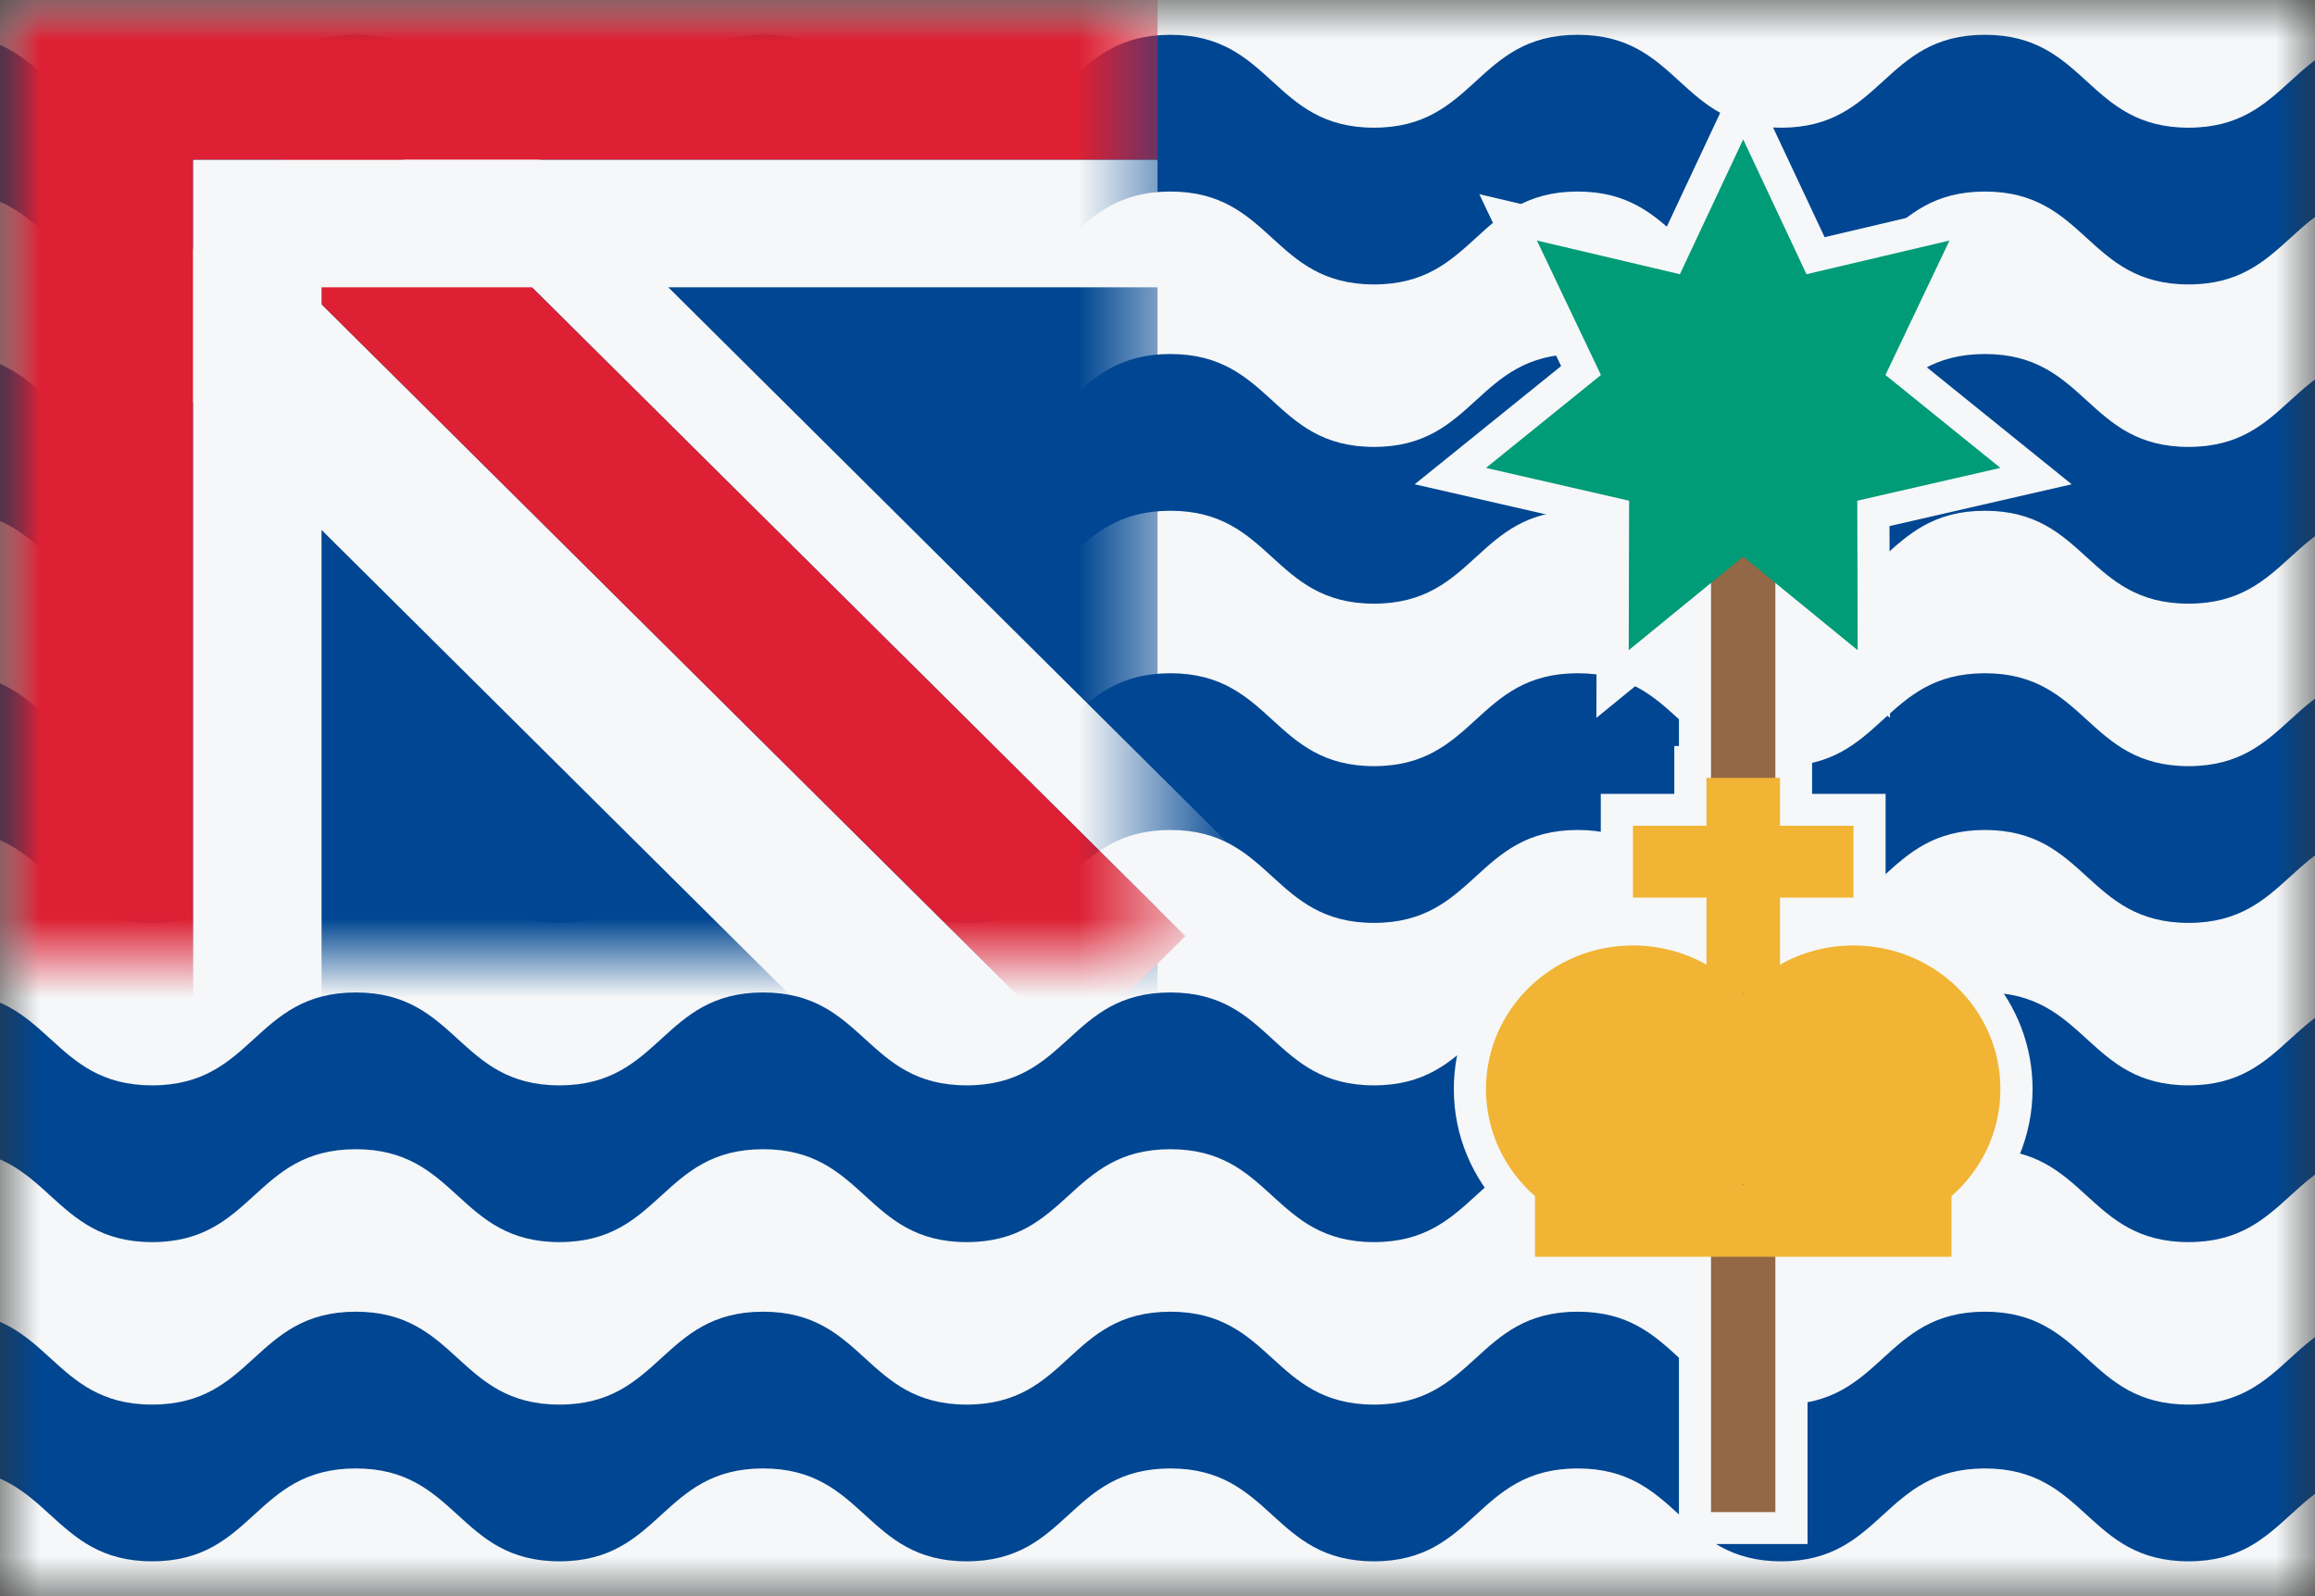 <svg width="29" height="20" viewBox="0 0 29 20" fill="none" xmlns="http://www.w3.org/2000/svg">
<rect x="0" y="0" width="29" height="20" fill="#333333" stroke="none"/>
<mask id="mask0_11482_5820" style="mask-type:alpha" maskUnits="userSpaceOnUse" x="0" y="0" width="29" height="20">
<rect width="29" height="20" fill="#D9D9D9"/>
</mask>
<g mask="url(#mask0_11482_5820)">
<rect width="29" height="20" fill="#004692"/>
<path d="M28.692 -1.018C29.003 -1.301 29.313 -1.584 29.919 -1.599C29.95 -1.2 29.967 -0.798 29.967 -0.392C29.967 -0.114 29.959 0.162 29.944 0.437C29.322 0.444 29.007 0.731 28.691 1.018C28.372 1.309 28.053 1.6 27.416 1.6C26.778 1.6 26.459 1.309 26.14 1.018C25.821 0.727 25.502 0.436 24.865 0.436C24.227 0.436 23.908 0.727 23.589 1.018C23.27 1.309 22.951 1.6 22.314 1.6C21.676 1.6 21.357 1.309 21.038 1.018C20.72 0.727 20.401 0.436 19.763 0.436C19.125 0.436 18.806 0.727 18.488 1.018C18.169 1.309 17.85 1.6 17.212 1.6C16.574 1.6 16.255 1.309 15.937 1.018C15.618 0.727 15.299 0.436 14.661 0.436C14.023 0.436 13.704 0.727 13.386 1.018C13.067 1.309 12.748 1.6 12.11 1.6C11.473 1.6 11.154 1.309 10.835 1.018C10.516 0.727 10.197 0.436 9.559 0.436C8.922 0.436 8.603 0.727 8.284 1.018C7.965 1.309 7.646 1.6 7.008 1.6C6.37 1.6 6.052 1.309 5.733 1.018C5.414 0.727 5.095 0.436 4.457 0.436C3.82 0.436 3.501 0.727 3.182 1.018C2.863 1.309 2.544 1.6 1.906 1.6C1.269 1.6 0.95 1.309 0.631 1.018C0.316 0.731 0.001 0.444 -0.622 0.437C-0.637 0.163 -0.644 -0.114 -0.644 -0.392C-0.644 -0.798 -0.628 -1.2 -0.597 -1.599C0.009 -1.584 0.32 -1.301 0.63 -1.018C0.95 -0.727 1.269 -0.436 1.906 -0.436C2.544 -0.436 2.863 -0.727 3.182 -1.018C3.501 -1.309 3.819 -1.6 4.457 -1.6C5.095 -1.6 5.414 -1.309 5.733 -1.018C6.052 -0.727 6.37 -0.436 7.008 -0.436C7.646 -0.436 7.965 -0.727 8.284 -1.018C8.603 -1.309 8.922 -1.6 9.559 -1.6C10.197 -1.6 10.516 -1.309 10.835 -1.018C11.154 -0.727 11.472 -0.436 12.11 -0.436C12.748 -0.436 13.066 -0.727 13.385 -1.018C13.704 -1.309 14.023 -1.6 14.661 -1.6C15.299 -1.6 15.617 -1.309 15.936 -1.018C16.255 -0.727 16.574 -0.436 17.212 -0.436C17.85 -0.436 18.169 -0.727 18.488 -1.018C18.806 -1.309 19.125 -1.6 19.763 -1.6C20.401 -1.6 20.72 -1.309 21.038 -1.018C21.357 -0.727 21.676 -0.436 22.314 -0.436C22.951 -0.436 23.27 -0.727 23.589 -1.018C23.908 -1.309 24.227 -1.6 24.865 -1.6C25.502 -1.6 25.821 -1.309 26.14 -1.018C26.459 -0.727 26.778 -0.436 27.416 -0.436C28.053 -0.436 28.372 -0.727 28.692 -1.018Z" fill="#F5F7F8"/>
<path d="M28.692 10.982C29.003 10.699 29.313 10.416 29.919 10.401C29.95 10.8 29.967 11.202 29.967 11.608C29.967 11.886 29.959 12.162 29.944 12.437C29.322 12.444 29.007 12.731 28.691 13.018C28.372 13.309 28.053 13.6 27.416 13.6C26.778 13.6 26.459 13.309 26.14 13.018C25.821 12.727 25.502 12.436 24.865 12.436C24.227 12.436 23.908 12.727 23.589 13.018C23.27 13.309 22.951 13.6 22.314 13.6C21.676 13.6 21.357 13.309 21.038 13.018C20.72 12.727 20.401 12.436 19.763 12.436C19.125 12.436 18.806 12.727 18.488 13.018C18.169 13.309 17.85 13.6 17.212 13.6C16.574 13.6 16.255 13.309 15.937 13.018C15.618 12.727 15.299 12.436 14.661 12.436C14.023 12.436 13.704 12.727 13.386 13.018C13.067 13.309 12.748 13.6 12.11 13.6C11.473 13.6 11.154 13.309 10.835 13.018C10.516 12.727 10.197 12.436 9.559 12.436C8.922 12.436 8.603 12.727 8.284 13.018C7.965 13.309 7.646 13.6 7.008 13.6C6.37 13.6 6.052 13.309 5.733 13.018C5.414 12.727 5.095 12.436 4.457 12.436C3.82 12.436 3.501 12.727 3.182 13.018C2.863 13.309 2.544 13.6 1.906 13.6C1.269 13.6 0.95 13.309 0.631 13.018C0.316 12.731 0.001 12.444 -0.622 12.437C-0.637 12.162 -0.644 11.886 -0.644 11.608C-0.644 11.202 -0.628 10.8 -0.597 10.401C0.009 10.416 0.32 10.699 0.63 10.982C0.95 11.273 1.269 11.564 1.906 11.564C2.544 11.564 2.863 11.273 3.182 10.982C3.501 10.691 3.819 10.4 4.457 10.4C5.095 10.4 5.414 10.691 5.733 10.982C6.052 11.273 6.37 11.564 7.008 11.564C7.646 11.564 7.965 11.273 8.284 10.982C8.603 10.691 8.922 10.4 9.559 10.4C10.197 10.4 10.516 10.691 10.835 10.982C11.154 11.273 11.472 11.564 12.11 11.564C12.748 11.564 13.066 11.273 13.385 10.982C13.704 10.691 14.023 10.4 14.661 10.4C15.299 10.4 15.617 10.691 15.936 10.982C16.255 11.273 16.574 11.564 17.212 11.564C17.85 11.564 18.169 11.273 18.488 10.982C18.806 10.691 19.125 10.4 19.763 10.4C20.401 10.4 20.72 10.691 21.038 10.982C21.357 11.273 21.676 11.564 22.314 11.564C22.951 11.564 23.27 11.273 23.589 10.982C23.908 10.691 24.227 10.4 24.865 10.4C25.502 10.4 25.821 10.691 26.14 10.982C26.459 11.273 26.778 11.564 27.416 11.564C28.053 11.564 28.372 11.273 28.692 10.982Z" fill="#F5F7F8"/>
<path d="M29.919 14.401C29.313 14.416 29.003 14.699 28.692 14.982C28.372 15.273 28.053 15.564 27.416 15.564C26.778 15.564 26.459 15.273 26.14 14.982C25.821 14.691 25.502 14.4 24.865 14.4C24.227 14.4 23.908 14.691 23.589 14.982C23.27 15.273 22.951 15.564 22.314 15.564C21.676 15.564 21.357 15.273 21.038 14.982C20.72 14.691 20.401 14.4 19.763 14.4C19.125 14.4 18.806 14.691 18.488 14.982C18.169 15.273 17.85 15.564 17.212 15.564C16.574 15.564 16.255 15.273 15.936 14.982C15.617 14.691 15.299 14.4 14.661 14.4C14.023 14.4 13.704 14.691 13.385 14.982C13.066 15.273 12.748 15.564 12.11 15.564C11.472 15.564 11.154 15.273 10.835 14.982C10.516 14.691 10.197 14.4 9.559 14.4C8.922 14.4 8.603 14.691 8.284 14.982C7.965 15.273 7.646 15.564 7.008 15.564C6.37 15.564 6.052 15.273 5.733 14.982C5.414 14.691 5.095 14.4 4.457 14.4C3.819 14.4 3.501 14.691 3.182 14.982C2.863 15.273 2.544 15.564 1.906 15.564C1.269 15.564 0.95 15.273 0.63 14.982C0.32 14.699 0.009 14.416 -0.597 14.401C-0.628 14.8 -0.644 15.202 -0.644 15.608C-0.644 15.886 -0.637 16.163 -0.622 16.437C0.001 16.444 0.316 16.731 0.631 17.018C0.95 17.309 1.269 17.6 1.906 17.6C2.544 17.6 2.863 17.309 3.182 17.018C3.501 16.727 3.82 16.436 4.457 16.436C5.095 16.436 5.414 16.727 5.733 17.018C6.052 17.309 6.37 17.6 7.008 17.6C7.646 17.6 7.965 17.309 8.284 17.018C8.603 16.727 8.922 16.436 9.559 16.436C10.197 16.436 10.516 16.727 10.835 17.018C11.154 17.309 11.473 17.6 12.11 17.6C12.748 17.6 13.067 17.309 13.386 17.018C13.704 16.727 14.023 16.436 14.661 16.436C15.299 16.436 15.618 16.727 15.937 17.018C16.255 17.309 16.574 17.6 17.212 17.6C17.85 17.6 18.169 17.309 18.488 17.018C18.806 16.727 19.125 16.436 19.763 16.436C20.401 16.436 20.72 16.727 21.038 17.018C21.357 17.309 21.676 17.6 22.314 17.6C22.951 17.6 23.27 17.309 23.589 17.018C23.908 16.727 24.227 16.436 24.865 16.436C25.502 16.436 25.821 16.727 26.14 17.018C26.459 17.309 26.778 17.6 27.416 17.6C28.053 17.6 28.372 17.309 28.691 17.018C29.007 16.731 29.322 16.444 29.944 16.437C29.959 16.163 29.967 15.886 29.967 15.608C29.967 15.202 29.95 14.8 29.919 14.401Z" fill="#F5F7F8"/>
<path d="M28.692 2.982C29.003 2.699 29.313 2.416 29.919 2.401C29.95 2.8 29.967 3.202 29.967 3.608C29.967 3.886 29.959 4.162 29.944 4.437C29.322 4.444 29.007 4.731 28.691 5.018C28.372 5.309 28.053 5.6 27.416 5.6C26.778 5.6 26.459 5.309 26.14 5.018C25.821 4.727 25.502 4.436 24.865 4.436C24.227 4.436 23.908 4.727 23.589 5.018C23.27 5.309 22.951 5.6 22.314 5.6C21.676 5.6 21.357 5.309 21.038 5.018C20.72 4.727 20.401 4.436 19.763 4.436C19.125 4.436 18.806 4.727 18.488 5.018C18.169 5.309 17.85 5.6 17.212 5.6C16.574 5.6 16.255 5.309 15.937 5.018C15.618 4.727 15.299 4.436 14.661 4.436C14.023 4.436 13.704 4.727 13.386 5.018C13.067 5.309 12.748 5.6 12.11 5.6C11.473 5.6 11.154 5.309 10.835 5.018C10.516 4.727 10.197 4.436 9.559 4.436C8.922 4.436 8.603 4.727 8.284 5.018C7.965 5.309 7.646 5.6 7.008 5.6C6.37 5.6 6.052 5.309 5.733 5.018C5.414 4.727 5.095 4.436 4.457 4.436C3.82 4.436 3.501 4.727 3.182 5.018C2.863 5.309 2.544 5.6 1.906 5.6C1.269 5.6 0.95 5.309 0.631 5.018C0.316 4.731 0.001 4.444 -0.622 4.437C-0.637 4.163 -0.644 3.886 -0.644 3.608C-0.644 3.202 -0.628 2.8 -0.597 2.401C0.009 2.416 0.32 2.699 0.63 2.982C0.95 3.273 1.269 3.564 1.906 3.564C2.544 3.564 2.863 3.273 3.182 2.982C3.501 2.691 3.819 2.4 4.457 2.4C5.095 2.4 5.414 2.691 5.733 2.982C6.052 3.273 6.37 3.564 7.008 3.564C7.646 3.564 7.965 3.273 8.284 2.982C8.603 2.691 8.922 2.4 9.559 2.4C10.197 2.4 10.516 2.691 10.835 2.982C11.154 3.273 11.472 3.564 12.11 3.564C12.748 3.564 13.066 3.273 13.385 2.982C13.704 2.691 14.023 2.4 14.661 2.4C15.299 2.4 15.617 2.691 15.936 2.982C16.255 3.273 16.574 3.564 17.212 3.564C17.85 3.564 18.169 3.273 18.488 2.982C18.806 2.691 19.125 2.4 19.763 2.4C20.401 2.4 20.72 2.691 21.038 2.982C21.357 3.273 21.676 3.564 22.314 3.564C22.951 3.564 23.27 3.273 23.589 2.982C23.908 2.691 24.227 2.4 24.865 2.4C25.502 2.4 25.821 2.691 26.14 2.982C26.459 3.273 26.778 3.564 27.416 3.564C28.053 3.564 28.372 3.273 28.692 2.982Z" fill="#F5F7F8"/>
<path d="M29.919 18.401C29.313 18.416 29.003 18.699 28.692 18.982C28.372 19.273 28.053 19.564 27.416 19.564C26.778 19.564 26.459 19.273 26.14 18.982C25.821 18.691 25.502 18.4 24.865 18.4C24.227 18.4 23.908 18.691 23.589 18.982C23.27 19.273 22.951 19.564 22.314 19.564C21.676 19.564 21.357 19.273 21.038 18.982C20.72 18.691 20.401 18.4 19.763 18.4C19.125 18.4 18.806 18.691 18.488 18.982C18.169 19.273 17.85 19.564 17.212 19.564C16.574 19.564 16.255 19.273 15.936 18.982C15.617 18.691 15.299 18.4 14.661 18.4C14.023 18.4 13.704 18.691 13.385 18.982C13.066 19.273 12.748 19.564 12.11 19.564C11.472 19.564 11.154 19.273 10.835 18.982C10.516 18.691 10.197 18.4 9.559 18.4C8.922 18.4 8.603 18.691 8.284 18.982C7.965 19.273 7.646 19.564 7.008 19.564C6.37 19.564 6.052 19.273 5.733 18.982C5.414 18.691 5.095 18.4 4.457 18.4C3.819 18.4 3.501 18.691 3.182 18.982C2.863 19.273 2.544 19.564 1.906 19.564C1.269 19.564 0.95 19.273 0.63 18.982C0.32 18.699 0.009 18.416 -0.597 18.401C-0.628 18.799 -0.644 19.202 -0.644 19.608C-0.644 19.886 -0.637 20.163 -0.622 20.437C0.001 20.444 0.316 20.731 0.631 21.018C0.95 21.309 1.269 21.6 1.906 21.6C2.544 21.6 2.863 21.309 3.182 21.018C3.501 20.727 3.82 20.436 4.457 20.436C5.095 20.436 5.414 20.727 5.733 21.018C6.052 21.309 6.37 21.6 7.008 21.6C7.646 21.6 7.965 21.309 8.284 21.018C8.603 20.727 8.922 20.436 9.559 20.436C10.197 20.436 10.516 20.727 10.835 21.018C11.154 21.309 11.473 21.6 12.11 21.6C12.748 21.6 13.067 21.309 13.386 21.018C13.704 20.727 14.023 20.436 14.661 20.436C15.299 20.436 15.618 20.727 15.937 21.018C16.255 21.309 16.574 21.6 17.212 21.6C17.85 21.6 18.169 21.309 18.488 21.018C18.806 20.727 19.125 20.436 19.763 20.436C20.401 20.436 20.72 20.727 21.038 21.018C21.357 21.309 21.676 21.6 22.314 21.6C22.951 21.6 23.27 21.309 23.589 21.018C23.908 20.727 24.227 20.436 24.865 20.436C25.502 20.436 25.821 20.727 26.14 21.018C26.459 21.309 26.778 21.6 27.416 21.6C28.053 21.6 28.372 21.309 28.691 21.018C29.007 20.731 29.322 20.444 29.944 20.437C29.959 20.163 29.967 19.886 29.967 19.608C29.967 19.202 29.95 18.799 29.919 18.401Z" fill="#F5F7F8"/>
<path d="M28.692 6.982C29.003 6.699 29.313 6.416 29.919 6.401C29.95 6.8 29.967 7.202 29.967 7.608C29.967 7.886 29.959 8.162 29.944 8.437C29.322 8.444 29.007 8.731 28.691 9.018C28.372 9.309 28.053 9.6 27.416 9.6C26.778 9.6 26.459 9.309 26.14 9.018C25.821 8.727 25.502 8.436 24.865 8.436C24.227 8.436 23.908 8.727 23.589 9.018C23.27 9.309 22.951 9.6 22.314 9.6C21.676 9.6 21.357 9.309 21.038 9.018C20.72 8.727 20.401 8.436 19.763 8.436C19.125 8.436 18.806 8.727 18.488 9.018C18.169 9.309 17.85 9.6 17.212 9.6C16.574 9.6 16.255 9.309 15.937 9.018C15.618 8.727 15.299 8.436 14.661 8.436C14.023 8.436 13.704 8.727 13.386 9.018C13.067 9.309 12.748 9.6 12.11 9.6C11.473 9.6 11.154 9.309 10.835 9.018C10.516 8.727 10.197 8.436 9.559 8.436C8.922 8.436 8.603 8.727 8.284 9.018C7.965 9.309 7.646 9.6 7.008 9.6C6.37 9.6 6.052 9.309 5.733 9.018C5.414 8.727 5.095 8.436 4.457 8.436C3.82 8.436 3.501 8.727 3.182 9.018C2.863 9.309 2.544 9.6 1.906 9.6C1.269 9.6 0.95 9.309 0.631 9.018C0.316 8.731 0.001 8.444 -0.622 8.437C-0.637 8.163 -0.644 7.886 -0.644 7.608C-0.644 7.202 -0.628 6.8 -0.597 6.401C0.009 6.416 0.32 6.699 0.63 6.982C0.95 7.273 1.269 7.564 1.906 7.564C2.544 7.564 2.863 7.273 3.182 6.982C3.501 6.691 3.819 6.4 4.457 6.4C5.095 6.4 5.414 6.691 5.733 6.982C6.052 7.273 6.37 7.564 7.008 7.564C7.646 7.564 7.965 7.273 8.284 6.982C8.603 6.691 8.922 6.4 9.559 6.4C10.197 6.4 10.516 6.691 10.835 6.982C11.154 7.273 11.472 7.564 12.11 7.564C12.748 7.564 13.066 7.273 13.385 6.982C13.704 6.691 14.023 6.4 14.661 6.4C15.299 6.4 15.617 6.691 15.936 6.982C16.255 7.273 16.574 7.564 17.212 7.564C17.85 7.564 18.169 7.273 18.488 6.982C18.806 6.691 19.125 6.4 19.763 6.4C20.401 6.4 20.72 6.691 21.038 6.982C21.357 7.273 21.676 7.564 22.314 7.564C22.951 7.564 23.27 7.273 23.589 6.982C23.908 6.691 24.227 6.4 24.865 6.4C25.502 6.4 25.821 6.691 26.14 6.982C26.459 7.273 26.778 7.564 27.416 7.564C28.053 7.564 28.372 7.273 28.692 6.982Z" fill="#F5F7F8"/>
<mask id="mask1_11482_5820" style="mask-type:alpha" maskUnits="userSpaceOnUse" x="0" y="0" width="15" height="12">
<path d="M0 12L-1.31134e-06 0L14.5 -2.53526e-07L14.5 12L0 12Z" fill="#002F6C"/>
</mask>
<g mask="url(#mask1_11482_5820)">
<rect x="3.05176e-05" width="14.5" height="14.4" fill="#004692"/>
<path d="M5.152 0.402L4.297 1.25L14.849 11.729L15.703 10.881L5.152 0.402Z" fill="#F5F7F8"/>
<path d="M2.873 2.665L1.449 4.079L12.001 14.558L13.425 13.143L2.873 2.665Z" fill="#F5F7F8"/>
<path d="M2.873 2.665L4.297 1.25L14.849 11.729L13.425 13.143L2.873 2.665Z" fill="#DD2033"/>
<path d="M2.417 14H4.028L4.028 3.6H14.5V2H2.417V14Z" fill="#F5F7F8"/>
<path d="M0 14H2.417L2.417 2H14.501V0H0V14Z" fill="#DD2033"/>
</g>
<path d="M22.643 8.151V9.347H22.7V9.947H23.621V11.482C24.664 11.668 25.462 12.562 25.462 13.647C25.462 14.233 25.228 14.765 24.849 15.158V16.147H22.643V19.347H21.032V16.147H18.826V15.159C18.447 14.765 18.212 14.233 18.212 13.647C18.212 12.562 19.01 11.668 20.053 11.482V9.947H20.974V9.347H21.032V8.151L19.998 8.995L20.005 6.592L17.722 6.068L19.556 4.587L18.531 2.433L20.818 2.972L21.837 0.8L22.857 2.972L25.143 2.433L24.118 4.587L25.952 6.068L23.67 6.592L23.676 8.995L22.643 8.151Z" fill="#F5F7F8"/>
<rect x="21.434" y="6.547" width="0.806" height="12.4" fill="#936846"/>
<path fill-rule="evenodd" clip-rule="evenodd" d="M21.377 9.747H22.298V10.347L23.218 10.347L23.218 11.247H22.298V12.088C22.568 11.934 22.883 11.847 23.218 11.847C24.235 11.847 25.059 12.653 25.059 13.647C25.059 14.18 24.822 14.659 24.446 14.988V15.747H19.229V14.988C18.852 14.659 18.615 14.18 18.615 13.647C18.615 12.653 19.439 11.847 20.456 11.847C20.792 11.847 21.106 11.934 21.377 12.088V11.247H20.456V10.347H21.377V9.747ZM21.837 12.456L21.829 12.447H21.846L21.837 12.456ZM21.829 14.847L21.837 14.837L21.846 14.847H21.829Z" fill="#F1B434"/>
<path d="M21.837 1.747L22.63 3.436L24.421 3.014L23.619 4.699L25.059 5.863L23.266 6.274L23.271 8.147L21.837 6.975L20.403 8.147L20.408 6.274L18.615 5.863L20.055 4.699L19.253 3.014L21.044 3.436L21.837 1.747Z" fill="#009B77"/>
</g>
</svg>
